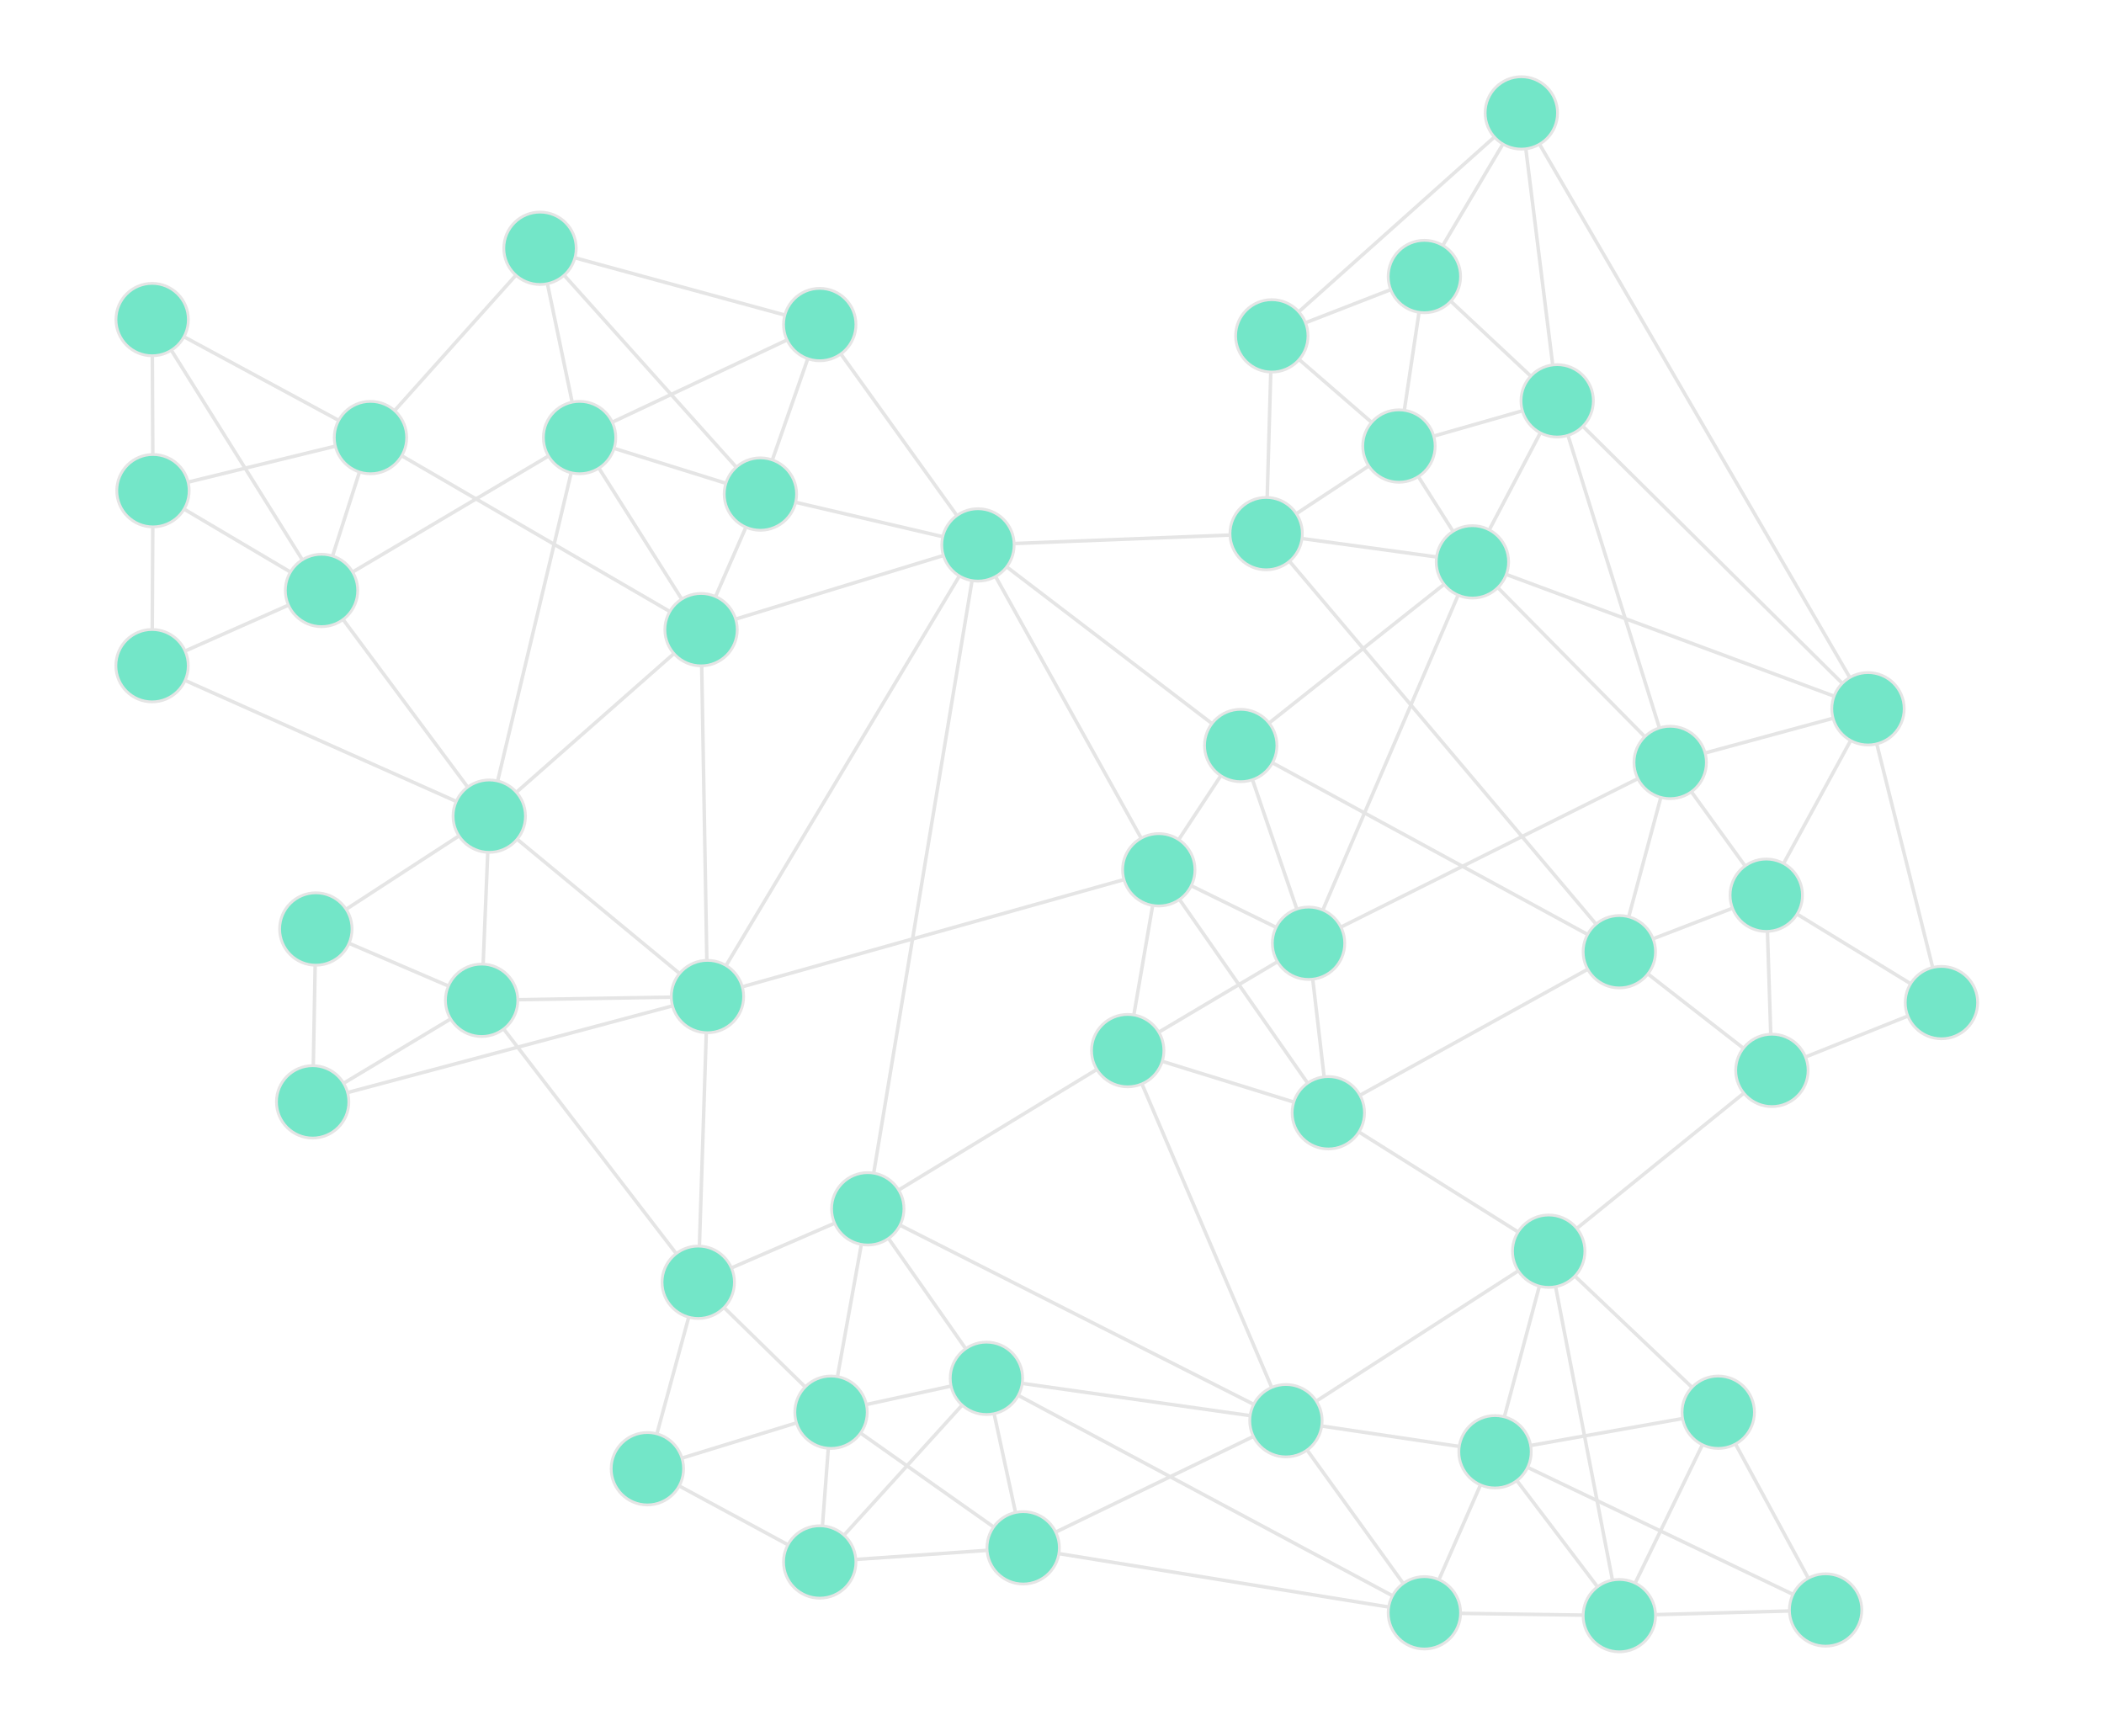 <?xml version="1.0" encoding="UTF-8" standalone="no"?>
<svg
   id="svg241"
   width="449.8pt"
   height="371.2pt"
   version="1.1"
   viewBox="0 0 449.8 371.2"
   sodipodi:docname="clustering.svg"
   inkscape:version="1.3 (0e150ed6c4, 2023-07-21)"
   inkscape:export-filename="graph_clustering.pdf"
   inkscape:export-xdpi="400"
   inkscape:export-ydpi="400"
   xml:space="preserve"
   xmlns:inkscape="http://www.inkscape.org/namespaces/inkscape"
   xmlns:sodipodi="http://sodipodi.sourceforge.net/DTD/sodipodi-0.dtd"
   xmlns:xlink="http://www.w3.org/1999/xlink"
   xmlns="http://www.w3.org/2000/svg"
   xmlns:svg="http://www.w3.org/2000/svg"
   xmlns:rdf="http://www.w3.org/1999/02/22-rdf-syntax-ns#"
   xmlns:cc="http://creativecommons.org/ns#"
   xmlns:dc="http://purl.org/dc/elements/1.1/"><sodipodi:namedview
     id="namedview114"
     pagecolor="#121212"
     bordercolor="#666666"
     borderopacity="1.0"
     inkscape:showpageshadow="2"
     inkscape:pageopacity="0.0"
     inkscape:pagecheckerboard="0"
     inkscape:deskcolor="#d1d1d1"
     inkscape:document-units="pt"
     showgrid="false"
     inkscape:zoom="0.87797617"
     inkscape:cx="252.85424"
     inkscape:cy="296.1356"
     inkscape:window-width="1920"
     inkscape:window-height="1043"
     inkscape:window-x="0"
     inkscape:window-y="0"
     inkscape:window-maximized="1"
     inkscape:current-layer="layer1" /><defs
     id="defs6"><style
       id="style4"
       type="text/css">*{stroke-linejoin: round; stroke-linecap: butt}</style></defs><use
     id="use171"
     x="386.175"
     y="156.36"
     fill="#73e6c8"
     stroke="#000000"
     stroke-width="0.3"
     xlink:href="#m36042471c1"
     style="stroke:#e5e5e5;stroke-opacity:1" /><use
     id="use173"
     x="420.813"
     y="234.179"
     fill="#73e6c8"
     stroke="#000000"
     stroke-width="0.3"
     xlink:href="#m36042471c1"
     style="stroke:#e5e5e5;stroke-opacity:1" /><use
     id="use175"
     x="251.629"
     y="278.723"
     fill="#73e6c8"
     stroke="#000000"
     stroke-width="0.3"
     xlink:href="#m36042471c1"
     style="stroke:#e5e5e5;stroke-opacity:1" /><use
     id="use177"
     x="172.863"
     y="196.482"
     fill="#73e6c8"
     stroke="#000000"
     stroke-width="0.3"
     xlink:href="#m36042471c1"
     style="stroke:#e5e5e5;stroke-opacity:1" /><use
     id="use179"
     x="126.676"
     y="233.227"
     fill="#73e6c8"
     stroke="#000000"
     stroke-width="0.3"
     xlink:href="#m36042471c1"
     style="stroke:#e5e5e5;stroke-opacity:1" /><use
     id="use181"
     x="221.416"
     y="347.097"
     fill="#73e6c8"
     stroke="#000000"
     stroke-width="0.3"
     xlink:href="#m36042471c1"
     style="stroke:#e5e5e5;stroke-opacity:1" /><use
     id="use183"
     x="235.718"
     y="34.988"
     fill="#73e6c8"
     stroke="#52aa71"
     stroke-width="1.5"
     xlink:href="#m36042471c1" /><use
     id="use185"
     x="204.533"
     y="290.165"
     fill="#73e6c8"
     stroke="#000000"
     stroke-width="0.3"
     xlink:href="#m36042471c1"
     style="stroke:#e5e5e5;stroke-opacity:1" /><use
     id="use187"
     x="94.938"
     y="319.777"
     fill="#73e6c8"
     stroke="#000000"
     stroke-width="0.3"
     xlink:href="#m36042471c1"
     style="stroke:#e5e5e5;stroke-opacity:1" /><use
     id="use189"
     x="88.15"
     y="347.67"
     fill="#73e6c8"
     stroke="#000000"
     stroke-width="0.3"
     xlink:href="#m36042471c1"
     style="stroke:#e5e5e5;stroke-opacity:1" /><use
     id="use191"
     x="342.597"
     y="220.369"
     fill="#73e6c8"
     stroke="#000000"
     stroke-width="0.3"
     xlink:href="#m36042471c1"
     style="stroke:#e5e5e5;stroke-opacity:1" /><use
     id="use193"
     x="318.184"
     y="188.599"
     fill="#73e6c8"
     stroke="#000000"
     stroke-width="0.3"
     xlink:href="#m36042471c1"
     style="stroke:#e5e5e5;stroke-opacity:1" /><use
     id="use195"
     x="234.637"
     y="223.558"
     fill="#73e6c8"
     stroke="#000000"
     stroke-width="0.3"
     xlink:href="#m36042471c1"
     style="stroke:#e5e5e5;stroke-opacity:1" /><use
     id="use197"
     x="140.029"
     y="284.329"
     fill="#73e6c8"
     stroke="#000000"
     stroke-width="0.3"
     xlink:href="#m36042471c1"
     style="stroke:#e5e5e5;stroke-opacity:1" /><use
     id="use199"
     transform="translate(1.364,-11.5)"
     x="277.17"
     y="183.336"
     fill="#73e6c8"
     stroke="#000000"
     stroke-width="0.3"
     xlink:href="#m36042471c1"
     style="stroke:#e5e5e5;stroke-opacity:1" /><use
     id="use201"
     x="47.854"
     y="268.648"
     fill="#73e6c8"
     stroke="#000000"
     stroke-width="0.3"
     xlink:href="#m36042471c1"
     style="stroke:#e5e5e5;stroke-opacity:1" /><use
     id="use203"
     x="185.622"
     y="238.717"
     fill="#73e6c8"
     stroke="#000000"
     stroke-width="0.3"
     xlink:href="#m36042471c1"
     style="stroke:#e5e5e5;stroke-opacity:1" /><use
     id="use205"
     x="270.01"
     y="335.628"
     fill="#73e6c8"
     stroke="#000000"
     stroke-width="0.3"
     xlink:href="#m36042471c1"
     style="stroke:#e5e5e5;stroke-opacity:1" /><use
     id="use207"
     x="281.5"
     y="256.557"
     fill="#73e6c8"
     stroke="#000000"
     stroke-width="0.3"
     xlink:href="#m36042471c1"
     style="stroke:#e5e5e5;stroke-opacity:1" /><use
     id="use209"
     transform="translate(4.962,6.019)"
     x="59.043"
     y="205.227"
     fill="#73e6c8"
     stroke="#000000"
     stroke-width="0.3"
     xlink:href="#m36042471c1"
     style="stroke:#e5e5e5;stroke-opacity:1" /><use
     id="use211"
     x="274.743"
     y="112.829"
     fill="#73e6c8"
     stroke="#000000"
     stroke-width="0.3"
     xlink:href="#m36042471c1"
     style="stroke:#e5e5e5;stroke-opacity:1" /><use
     id="use213"
     x="117.759"
     y="205.553"
     fill="#73e6c8"
     stroke="#000000"
     stroke-width="0.3"
     xlink:href="#m36042471c1"
     style="stroke:#e5e5e5;stroke-opacity:1" /><use
     id="use215"
     x="260.024"
     y="201.72"
     fill="#73e6c8"
     stroke="#000000"
     stroke-width="0.3"
     xlink:href="#m36042471c1"
     style="stroke:#e5e5e5;stroke-opacity:1" /><use
     id="use217"
     x="77.343"
     y="158.027"
     fill="#73e6c8"
     stroke="#000000"
     stroke-width="0.3"
     xlink:href="#m36042471c1"
     style="stroke:#e5e5e5;stroke-opacity:1" /><use
     id="use219"
     x="39.987"
     y="244.903"
     fill="#73e6c8"
     stroke="#000000"
     stroke-width="0.3"
     xlink:href="#m36042471c1"
     style="stroke:#e5e5e5;stroke-opacity:1" /><use
     id="use221"
     x="177.705"
     y="110.312"
     fill="#73e6c8"
     stroke="#000000"
     stroke-width="0.3"
     xlink:href="#m36042471c1"
     style="stroke:#e5e5e5;stroke-opacity:1" /><use
     id="use223"
     x="176.359"
     y="368.212"
     fill="#73e6c8"
     stroke="#000000"
     stroke-width="0.3"
     xlink:href="#m36042471c1"
     style="stroke:#e5e5e5;stroke-opacity:1" /><use
     id="use225"
     x="156.089"
     y="157.44"
     fill="#73e6c8"
     stroke="#000000"
     stroke-width="0.3"
     xlink:href="#m36042471c1"
     style="stroke:#e5e5e5;stroke-opacity:1" /><use
     id="use227"
     x="222.947"
     y="186.477"
     fill="#73e6c8"
     stroke="#000000"
     stroke-width="0.3"
     xlink:href="#m36042471c1"
     style="stroke:#e5e5e5;stroke-opacity:1" /><use
     id="use229"
     transform="translate(2.408,18.781)"
     x="323.178"
     y="259.288"
     fill="#73e6c8"
     stroke="#000000"
     stroke-width="0.3"
     xlink:href="#m36042471c1"
     style="stroke:#e5e5e5;stroke-opacity:1" /><g
     inkscape:groupmode="layer"
     id="layer1"
     inkscape:label="edge"><path
       style="fill:none;stroke:#e5e5e5;stroke-width:0.75px;stroke-linecap:butt;stroke-linejoin:miter;stroke-opacity:1"
       d="m 66.839,235.593 36.128,-21.72 48.276,-0.801 -1.971,61.092 -10.873,39.866 39.262,-12.081 -28.39,-27.786 -46.306,-60.291 -35.447,-15.241 -0.681,36.961"
       id="path945" /><path
       style="fill:none;stroke:#e5e5e5;stroke-width:0.75px;stroke-linecap:butt;stroke-linejoin:miter;stroke-opacity:1"
       d="M 67.52,198.632 104.597,174.505 151.243,213.072 66.839,235.593"
       id="path947" /><path
       style="fill:none;stroke:#e5e5e5;stroke-width:0.75px;stroke-linecap:butt;stroke-linejoin:miter;stroke-opacity:1"
       d="M 102.967,213.873 104.597,174.505 32.509,142.33 68.739,126.244 32.703,104.915 32.53,68.328 l 46.674,25.229 -46.501,11.359 -0.194,37.414"
       id="path949" /><path
       style="fill:none;stroke:#e5e5e5;stroke-width:0.75px;stroke-linecap:butt;stroke-linejoin:miter;stroke-opacity:1"
       d="m 32.53,68.328 36.209,57.916 35.857,48.261 19.306,-80.948 25.974,41.075 -70.672,-41.075 36.242,-40.47 8.457,40.47 38.658,12.081 -47.115,-52.551 59.8,16.309 -12.685,36.242 -12.685,28.994 59.196,-18.121 -46.511,-10.873"
       id="path951" /><path
       style="fill:none;stroke:#e5e5e5;stroke-width:0.75px;stroke-linecap:butt;stroke-linejoin:miter;stroke-opacity:1"
       d="M 175.246,69.395 123.903,93.557 68.739,126.244"
       id="path953" /><path
       style="fill:none;stroke:#e5e5e5;stroke-width:0.75px;stroke-linecap:butt;stroke-linejoin:miter;stroke-opacity:1"
       d="m 104.597,174.505 45.28,-39.873 1.367,78.441 57.829,-96.562 -33.826,-47.115"
       id="path955" /><path
       style="fill:none;stroke:#e5e5e5;stroke-width:0.75px;stroke-linecap:butt;stroke-linejoin:miter;stroke-opacity:1"
       d="M 209.072,116.51 185.514,258.459 149.272,274.164"
       id="path957" /><path
       style="fill:none;stroke:#e5e5e5;stroke-width:0.75px;stroke-linecap:butt;stroke-linejoin:miter;stroke-opacity:1"
       d="m 177.662,301.95 7.852,-43.491 25.37,36.242 -33.222,7.248 -2.416,32.014 -36.846,-19.933"
       id="path959" /><path
       style="fill:none;stroke:#e5e5e5;stroke-width:0.75px;stroke-linecap:butt;stroke-linejoin:miter;stroke-opacity:1"
       d="m 177.662,301.95 41.075,28.994 -43.491,3.02"
       id="path961" /><path
       style="fill:none;stroke:#e5e5e5;stroke-width:0.75px;stroke-linecap:butt;stroke-linejoin:miter;stroke-opacity:1"
       d="m 218.737,330.943 -7.852,-36.242 64.028,9.061 -56.175,27.182 85.773,13.893 -93.626,-50.135"
       id="path963" /><path
       style="fill:none;stroke:#e5e5e5;stroke-width:0.75px;stroke-linecap:butt;stroke-linejoin:miter;stroke-opacity:1"
       d="M 185.514,258.459 274.912,303.762 241.086,224.633 185.514,258.459"
       id="path965" /><path
       style="fill:none;stroke:#e5e5e5;stroke-width:0.75px;stroke-linecap:butt;stroke-linejoin:miter;stroke-opacity:1"
       d="m 151.243,213.072 96.487,-27.097 -38.658,-69.464 56.175,42.887 -17.517,26.578 -6.644,38.658 42.887,13.289 -36.242,-51.947 32.014,15.705 4.228,36.242 62.216,-34.43 -80.941,-44.095 14.497,42.283 77.317,-38.658 -10.873,40.47 31.41,-12.081 1.208,37.45 -32.618,-25.37"
       id="path967" /><path
       style="fill:none;stroke:#e5e5e5;stroke-width:0.75px;stroke-linecap:butt;stroke-linejoin:miter;stroke-opacity:1"
       d="m 378.806,228.861 36.242,-14.497 -37.45,-22.953 -20.537,-28.39 42.283,-11.477 -21.745,39.866"
       id="path969" /><path
       style="fill:none;stroke:#e5e5e5;stroke-width:0.75px;stroke-linecap:butt;stroke-linejoin:miter;stroke-opacity:1"
       d="m 415.049,214.364 -15.705,-62.82 -84.565,-31.41 42.283,42.887"
       id="path971" /><path
       style="fill:none;stroke:#e5e5e5;stroke-width:0.75px;stroke-linecap:butt;stroke-linejoin:miter;stroke-opacity:1"
       d="m 279.744,201.68 35.034,-81.545 -49.531,39.262"
       id="path973" /><path
       style="fill:none;stroke:#e5e5e5;stroke-width:0.75px;stroke-linecap:butt;stroke-linejoin:miter;stroke-opacity:1"
       d="m 346.188,203.492 -75.505,-89.397 -61.612,2.416"
       id="path975" /><path
       style="fill:none;stroke:#e5e5e5;stroke-width:0.75px;stroke-linecap:butt;stroke-linejoin:miter;stroke-opacity:1"
       d="m 270.684,114.094 1.208,-42.283 27.182,23.557 5.436,-36.242 28.39,26.578 -7.661,-61.558 -53.346,47.665"
       id="path977"
       sodipodi:nodetypes="ccccccc" /><path
       style="fill:none;stroke:#e5e5e5;stroke-width:0.75px;stroke-linecap:butt;stroke-linejoin:miter;stroke-opacity:1"
       d="M 325.238,24.146 399.344,151.544"
       id="path1075" /><path
       style="fill:none;stroke:#e5e5e5;stroke-width:0.75px;stroke-linecap:butt;stroke-linejoin:miter;stroke-opacity:1"
       d="M 314.778,120.135 299.073,95.369"
       id="path1077" /><path
       style="fill:none;stroke:#e5e5e5;stroke-width:0.75px;stroke-linecap:butt;stroke-linejoin:miter;stroke-opacity:1"
       d="M 314.778,120.135 332.9,85.704 399.344,151.544"
       id="path1079" /><path
       style="fill:none;stroke:#e5e5e5;stroke-width:0.75px;stroke-linecap:butt;stroke-linejoin:miter;stroke-opacity:1"
       d="m 304.51,59.127 20.728,-34.98"
       id="path1081" /><path
       style="fill:none;stroke:#e5e5e5;stroke-width:0.75px;stroke-linecap:butt;stroke-linejoin:miter;stroke-opacity:1"
       d="m 304.51,59.127 -32.618,12.685"
       id="path1083" /><path
       style="fill:none;stroke:#e5e5e5;stroke-width:0.75px;stroke-linecap:butt;stroke-linejoin:miter;stroke-opacity:1"
       d="m 299.073,95.369 -28.39,18.725 44.095,6.04"
       id="path1085" /><path
       style="fill:none;stroke:#e5e5e5;stroke-width:0.75px;stroke-linecap:butt;stroke-linejoin:miter;stroke-opacity:1"
       d="m 299.073,95.369 33.826,-9.665"
       id="path1087" /><path
       style="fill:none;stroke:#e5e5e5;stroke-width:0.75px;stroke-linecap:butt;stroke-linejoin:miter;stroke-opacity:1"
       d="m 332.9,85.704 24.161,77.317"
       id="path1089" /><path
       style="fill:none;stroke:#e5e5e5;stroke-width:0.75px;stroke-linecap:butt;stroke-linejoin:miter;stroke-opacity:1"
       d="m 378.806,228.861 -47.719,38.658 -47.115,-29.598"
       id="path1091" /><path
       style="fill:none;stroke:#e5e5e5;stroke-width:0.75px;stroke-linecap:butt;stroke-linejoin:miter;stroke-opacity:1"
       d="m 274.912,303.762 56.175,-36.242 36.242,34.43 22.953,42.283 -44.095,1.208 21.141,-43.491 -47.719,8.457 26.578,35.034 -41.679,-0.604 15.101,-34.43 z"
       id="path1093" /><path
       style="fill:none;stroke:#e5e5e5;stroke-width:0.75px;stroke-linecap:butt;stroke-linejoin:miter;stroke-opacity:1"
       d="m 274.912,303.762 29.598,41.075"
       id="path1095" /><path
       style="fill:none;stroke:#e5e5e5;stroke-width:0.75px;stroke-linecap:butt;stroke-linejoin:miter;stroke-opacity:1"
       d="m 319.611,310.406 11.477,-42.887"
       id="path1097" /><path
       style="fill:none;stroke:#e5e5e5;stroke-width:0.75px;stroke-linecap:butt;stroke-linejoin:miter;stroke-opacity:1"
       d="m 331.087,267.52 15.101,77.921"
       id="path1099" /><path
       style="fill:none;stroke:#e5e5e5;stroke-width:0.75px;stroke-linecap:butt;stroke-linejoin:miter;stroke-opacity:1"
       d="m 319.611,310.406 70.672,33.826"
       id="path1101" /><path
       style="fill:none;stroke:#e5e5e5;stroke-width:0.75px;stroke-linecap:butt;stroke-linejoin:miter;stroke-opacity:1"
       d="m 175.246,333.964 35.638,-39.262"
       id="path1103" /><path
       style="fill:none;stroke:#e5e5e5;stroke-width:0.75px;stroke-linecap:butt;stroke-linejoin:miter;stroke-opacity:1"
       d="M 68.739,126.244 79.204,93.557"
       id="path1105" /><path
       style="fill:none;stroke:#e5e5e5;stroke-width:0.75px;stroke-linecap:butt;stroke-linejoin:miter;stroke-opacity:1"
       d="m 241.086,224.633 38.658,-22.953"
       id="path1107" /></g><circle
     style="fill:#73e6c8;fill-opacity:1;stroke:#e5e5e5;stroke-width:0.6;stroke-linecap:butt;stroke-linejoin:round;stroke-miterlimit:10;stroke-dasharray:none;stroke-opacity:1"
     id="path395-5-6"
     cx="151.243"
     cy="213.072"
     r="7.74" /><circle
     style="fill:#73e6c8;fill-opacity:1;stroke:#e5e5e5;stroke-width:0.6;stroke-linecap:butt;stroke-linejoin:round;stroke-miterlimit:10;stroke-dasharray:none;stroke-opacity:1"
     id="path395-5-3"
     cx="68.739"
     cy="126.244"
     r="7.74" /><circle
     style="fill:#73e6c8;fill-opacity:1;stroke:#e5e5e5;stroke-width:0.6;stroke-linecap:butt;stroke-linejoin:round;stroke-miterlimit:10;stroke-dasharray:none;stroke-opacity:1"
     id="path395-5-3-3"
     cx="67.52"
     cy="198.632"
     r="7.74" /><circle
     style="fill:#73e6c8;fill-opacity:1;stroke:#e5e5e5;stroke-width:0.6;stroke-linecap:butt;stroke-linejoin:round;stroke-miterlimit:10;stroke-dasharray:none;stroke-opacity:1"
     id="path395-5-3-3-3"
     cx="102.967"
     cy="213.873"
     r="7.74" /><circle
     style="fill:#73e6c8;fill-opacity:1;stroke:#e5e5e5;stroke-width:0.6;stroke-linecap:butt;stroke-linejoin:round;stroke-miterlimit:10;stroke-dasharray:none;stroke-opacity:1"
     id="path395-5-3-6"
     cx="66.839"
     cy="235.593"
     r="7.74" /><circle
     style="fill:#73e6c8;fill-opacity:1;stroke:#e5e5e5;stroke-width:0.6;stroke-linecap:butt;stroke-linejoin:round;stroke-miterlimit:10;stroke-dasharray:none;stroke-opacity:1"
     id="path395-5-3-7"
     cx="104.597"
     cy="174.505"
     r="7.74" /><circle
     style="fill:#73e6c8;fill-opacity:1;stroke:#e5e5e5;stroke-width:0.6;stroke-linecap:butt;stroke-linejoin:round;stroke-miterlimit:10;stroke-dasharray:none;stroke-opacity:1"
     id="path395-5-3-5"
     cx="32.53"
     cy="68.328"
     r="7.74" /><circle
     style="fill:#73e6c8;fill-opacity:1;stroke:#e5e5e5;stroke-width:0.6;stroke-linecap:butt;stroke-linejoin:round;stroke-miterlimit:10;stroke-dasharray:none;stroke-opacity:1"
     id="path395-5-3-5-3"
     cx="79.204"
     cy="93.557"
     r="7.74" /><circle
     style="fill:#73e6c8;fill-opacity:1;stroke:#e5e5e5;stroke-width:0.6;stroke-linecap:butt;stroke-linejoin:round;stroke-miterlimit:10;stroke-dasharray:none;stroke-opacity:1"
     id="path395-5-3-5-6"
     cx="115.446"
     cy="53.086"
     r="7.74" /><circle
     style="fill:#73e6c8;fill-opacity:1;stroke:#e5e5e5;stroke-width:0.6;stroke-linecap:butt;stroke-linejoin:round;stroke-miterlimit:10;stroke-dasharray:none;stroke-opacity:1"
     id="path395-5-3-5-7"
     cx="123.903"
     cy="93.557"
     r="7.74" /><circle
     style="fill:#73e6c8;fill-opacity:1;stroke:#e5e5e5;stroke-width:0.6;stroke-linecap:butt;stroke-linejoin:round;stroke-miterlimit:10;stroke-dasharray:none;stroke-opacity:1"
     id="path395-5-3-5-5"
     cx="149.876"
     cy="134.631"
     r="7.74" /><circle
     style="fill:#73e6c8;fill-opacity:1;stroke:#e5e5e5;stroke-width:0.6;stroke-linecap:butt;stroke-linejoin:round;stroke-miterlimit:10;stroke-dasharray:none;stroke-opacity:1"
     id="path395-5-3-5-35"
     cx="162.561"
     cy="105.638"
     r="7.74" /><circle
     style="fill:#73e6c8;fill-opacity:1;stroke:#e5e5e5;stroke-width:0.6;stroke-linecap:butt;stroke-linejoin:round;stroke-miterlimit:10;stroke-dasharray:none;stroke-opacity:1"
     id="path395-5-3-5-62"
     cx="175.246"
     cy="69.395"
     r="7.74" /><circle
     style="fill:#73e6c8;fill-opacity:1;stroke:#e5e5e5;stroke-width:0.6;stroke-linecap:butt;stroke-linejoin:round;stroke-miterlimit:10;stroke-dasharray:none;stroke-opacity:1"
     id="path395-5-3-5-9"
     cx="209.072"
     cy="116.51"
     r="7.74" /><circle
     style="fill:#73e6c8;fill-opacity:1;stroke:#e5e5e5;stroke-width:0.6;stroke-linecap:butt;stroke-linejoin:round;stroke-miterlimit:10;stroke-dasharray:none;stroke-opacity:1"
     id="path395-5-3-5-1"
     cx="185.514"
     cy="258.459"
     r="7.74" /><circle
     style="fill:#73e6c8;fill-opacity:1;stroke:#e5e5e5;stroke-width:0.6;stroke-linecap:butt;stroke-linejoin:round;stroke-miterlimit:10;stroke-dasharray:none;stroke-opacity:1"
     id="path395-5-3-5-2"
     cx="149.272"
     cy="274.164"
     r="7.74" /><circle
     style="fill:#73e6c8;fill-opacity:1;stroke:#e5e5e5;stroke-width:0.6;stroke-linecap:butt;stroke-linejoin:round;stroke-miterlimit:10;stroke-dasharray:none;stroke-opacity:1"
     id="path395-5-3-5-70"
     cx="138.4"
     cy="314.03"
     r="7.74" /><circle
     style="fill:#73e6c8;fill-opacity:1;stroke:#e5e5e5;stroke-width:0.6;stroke-linecap:butt;stroke-linejoin:round;stroke-miterlimit:10;stroke-dasharray:none;stroke-opacity:1"
     id="path395-5-3-5-93"
     cx="177.662"
     cy="301.95"
     r="7.74" /><circle
     style="fill:#73e6c8;fill-opacity:1;stroke:#e5e5e5;stroke-width:0.6;stroke-linecap:butt;stroke-linejoin:round;stroke-miterlimit:10;stroke-dasharray:none;stroke-opacity:1"
     id="path395-5-3-5-60"
     cx="175.246"
     cy="333.964"
     r="7.74" /><circle
     style="fill:#73e6c8;fill-opacity:1;stroke:#e5e5e5;stroke-width:0.6;stroke-linecap:butt;stroke-linejoin:round;stroke-miterlimit:10;stroke-dasharray:none;stroke-opacity:1"
     id="path395-5-3-5-626"
     cx="210.884"
     cy="294.701"
     r="7.74" /><circle
     style="fill:#73e6c8;fill-opacity:1;stroke:#e5e5e5;stroke-width:0.6;stroke-linecap:butt;stroke-linejoin:round;stroke-miterlimit:10;stroke-dasharray:none;stroke-opacity:1"
     id="path395-5-3-5-18"
     cx="218.737"
     cy="330.943"
     r="7.74" /><circle
     style="fill:#73e6c8;fill-opacity:1;stroke:#e5e5e5;stroke-width:0.6;stroke-linecap:butt;stroke-linejoin:round;stroke-miterlimit:10;stroke-dasharray:none;stroke-opacity:1"
     id="path395-5-3-5-79"
     cx="274.912"
     cy="303.762"
     r="7.74" /><circle
     style="fill:#73e6c8;fill-opacity:1;stroke:#e5e5e5;stroke-width:0.6;stroke-linecap:butt;stroke-linejoin:round;stroke-miterlimit:10;stroke-dasharray:none;stroke-opacity:1"
     id="path395-5-3-5-20"
     cx="304.51"
     cy="344.836"
     r="7.74" /><circle
     style="fill:#73e6c8;fill-opacity:1;stroke:#e5e5e5;stroke-width:0.6;stroke-linecap:butt;stroke-linejoin:round;stroke-miterlimit:10;stroke-dasharray:none;stroke-opacity:1"
     id="path395-5-3-5-23"
     cx="319.611"
     cy="310.406"
     r="7.74" /><circle
     style="fill:#73e6c8;fill-opacity:1;stroke:#e5e5e5;stroke-width:0.6;stroke-linecap:butt;stroke-linejoin:round;stroke-miterlimit:10;stroke-dasharray:none;stroke-opacity:1"
     id="path395-5-3-5-75"
     cx="331.087"
     cy="267.52"
     r="7.74" /><circle
     style="fill:#73e6c8;fill-opacity:1;stroke:#e5e5e5;stroke-width:0.6;stroke-linecap:butt;stroke-linejoin:round;stroke-miterlimit:10;stroke-dasharray:none;stroke-opacity:1"
     id="path395-5-3-5-92"
     cx="367.33"
     cy="301.95"
     r="7.74" /><circle
     style="fill:#73e6c8;fill-opacity:1;stroke:#e5e5e5;stroke-width:0.6;stroke-linecap:butt;stroke-linejoin:round;stroke-miterlimit:10;stroke-dasharray:none;stroke-opacity:1"
     id="path395-5-3-5-28"
     cx="346.188"
     cy="345.44"
     r="7.74" /><circle
     style="fill:#73e6c8;fill-opacity:1;stroke:#e5e5e5;stroke-width:0.6;stroke-linecap:butt;stroke-linejoin:round;stroke-miterlimit:10;stroke-dasharray:none;stroke-opacity:1"
     id="path395-5-3-5-97"
     cx="390.283"
     cy="344.232"
     r="7.74" /><circle
     style="fill:#73e6c8;fill-opacity:1;stroke:#e5e5e5;stroke-width:0.6;stroke-linecap:butt;stroke-linejoin:round;stroke-miterlimit:10;stroke-dasharray:none;stroke-opacity:1"
     id="path395-5-3-5-36"
     cx="283.973"
     cy="237.922"
     r="7.74" /><circle
     style="fill:#73e6c8;fill-opacity:1;stroke:#e5e5e5;stroke-width:0.6;stroke-linecap:butt;stroke-linejoin:round;stroke-miterlimit:10;stroke-dasharray:none;stroke-opacity:1"
     id="path395-5-3-5-12"
     cx="241.086"
     cy="224.633"
     r="7.74" /><circle
     style="fill:#73e6c8;fill-opacity:1;stroke:#e5e5e5;stroke-width:0.6;stroke-linecap:butt;stroke-linejoin:round;stroke-miterlimit:10;stroke-dasharray:none;stroke-opacity:1"
     id="path395-5-3-5-931"
     cx="247.73"
     cy="185.975"
     r="7.74" /><circle
     style="fill:#73e6c8;fill-opacity:1;stroke:#e5e5e5;stroke-width:0.6;stroke-linecap:butt;stroke-linejoin:round;stroke-miterlimit:10;stroke-dasharray:none;stroke-opacity:1"
     id="path395-5-3-5-94"
     cx="279.744"
     cy="201.68"
     r="7.74" /><circle
     style="fill:#73e6c8;fill-opacity:1;stroke:#e5e5e5;stroke-width:0.6;stroke-linecap:butt;stroke-linejoin:round;stroke-miterlimit:10;stroke-dasharray:none;stroke-opacity:1"
     id="path395-5-3-5-78"
     cx="265.247"
     cy="159.397"
     r="7.74" /><circle
     style="fill:#73e6c8;fill-opacity:1;stroke:#e5e5e5;stroke-width:0.6;stroke-linecap:butt;stroke-linejoin:round;stroke-miterlimit:10;stroke-dasharray:none;stroke-opacity:1"
     id="path395-5-3-5-4"
     cx="270.684"
     cy="114.094"
     r="7.74" /><circle
     style="fill:#73e6c8;fill-opacity:1;stroke:#e5e5e5;stroke-width:0.6;stroke-linecap:butt;stroke-linejoin:round;stroke-miterlimit:10;stroke-dasharray:none;stroke-opacity:1"
     id="path395-5-3-5-50"
     cx="271.892"
     cy="71.812"
     r="7.74" /><circle
     style="fill:#73e6c8;fill-opacity:1;stroke:#e5e5e5;stroke-width:0.6;stroke-linecap:butt;stroke-linejoin:round;stroke-miterlimit:10;stroke-dasharray:none;stroke-opacity:1"
     id="path395-5-3-5-361"
     cx="299.073"
     cy="95.369"
     r="7.74" /><circle
     style="fill:#73e6c8;fill-opacity:1;stroke:#e5e5e5;stroke-width:0.6;stroke-linecap:butt;stroke-linejoin:round;stroke-miterlimit:10;stroke-dasharray:none;stroke-opacity:1"
     id="path395-5-3-5-0"
     cx="304.51"
     cy="59.127"
     r="7.74" /><circle
     style="fill:#73e6c8;fill-opacity:1;stroke:#e5e5e5;stroke-width:0.6;stroke-linecap:butt;stroke-linejoin:round;stroke-miterlimit:10;stroke-dasharray:none;stroke-opacity:1"
     id="path395-5-3-5-63"
     cx="332.9"
     cy="85.704"
     r="7.74" /><circle
     style="fill:#73e6c8;fill-opacity:1;stroke:#e5e5e5;stroke-width:0.6;stroke-linecap:butt;stroke-linejoin:round;stroke-miterlimit:10;stroke-dasharray:none;stroke-opacity:1"
     id="path395-5-3-5-206"
     cx="314.778"
     cy="120.135"
     r="7.74" /><circle
     style="fill:#73e6c8;fill-opacity:1;stroke:#e5e5e5;stroke-width:0.6;stroke-linecap:butt;stroke-linejoin:round;stroke-miterlimit:10;stroke-dasharray:none;stroke-opacity:1"
     id="path395-5-3-5-15"
     cx="346.188"
     cy="203.492"
     r="7.74" /><circle
     style="fill:#73e6c8;fill-opacity:1;stroke:#e5e5e5;stroke-width:0.6;stroke-linecap:butt;stroke-linejoin:round;stroke-miterlimit:10;stroke-dasharray:none;stroke-opacity:1"
     id="path395-5-3-5-54"
     cx="357.061"
     cy="163.021"
     r="7.74" /><circle
     style="fill:#73e6c8;fill-opacity:1;stroke:#e5e5e5;stroke-width:0.6;stroke-linecap:butt;stroke-linejoin:round;stroke-miterlimit:10;stroke-dasharray:none;stroke-opacity:1"
     id="path395-5-3-5-76"
     cx="377.598"
     cy="191.411"
     r="7.74" /><circle
     style="fill:#73e6c8;fill-opacity:1;stroke:#e5e5e5;stroke-width:0.6;stroke-linecap:butt;stroke-linejoin:round;stroke-miterlimit:10;stroke-dasharray:none;stroke-opacity:1"
     id="path395-5-3-5-56"
     cx="378.806"
     cy="228.861"
     r="7.74" /><circle
     style="fill:#73e6c8;fill-opacity:1;stroke:#e5e5e5;stroke-width:0.6;stroke-linecap:butt;stroke-linejoin:round;stroke-miterlimit:10;stroke-dasharray:none;stroke-opacity:1"
     id="path395-5-3-5-937"
     cx="415.049"
     cy="214.364"
     r="7.74" /><circle
     style="fill:#73e6c8;fill-opacity:1;stroke:#e5e5e5;stroke-width:0.6;stroke-linecap:butt;stroke-linejoin:round;stroke-miterlimit:10;stroke-dasharray:none;stroke-opacity:1"
     id="path395-5-3-5-45"
     cx="399.344"
     cy="151.544"
     r="7.74" /><circle
     style="fill:#73e6c8;fill-opacity:1;stroke:#e5e5e5;stroke-width:0.6;stroke-linecap:butt;stroke-linejoin:round;stroke-miterlimit:10;stroke-dasharray:none;stroke-opacity:1"
     id="path395-5-3-5-25"
     cx="325.238"
     cy="24.146"
     r="7.74" /><circle
     style="fill:#73e6c8;fill-opacity:1;stroke:#e5e5e5;stroke-width:0.6;stroke-linecap:butt;stroke-linejoin:round;stroke-miterlimit:10;stroke-dasharray:none;stroke-opacity:1"
     id="path395-5-7"
     cx="32.703"
     cy="104.915"
     r="7.74" /><circle
     style="fill:#73e6c8;fill-opacity:1;stroke:#e5e5e5;stroke-width:0.6;stroke-linecap:butt;stroke-linejoin:round;stroke-miterlimit:10;stroke-dasharray:none;stroke-opacity:1"
     id="path395-5-5"
     cx="32.509"
     cy="142.33"
     r="7.74" /></svg>
